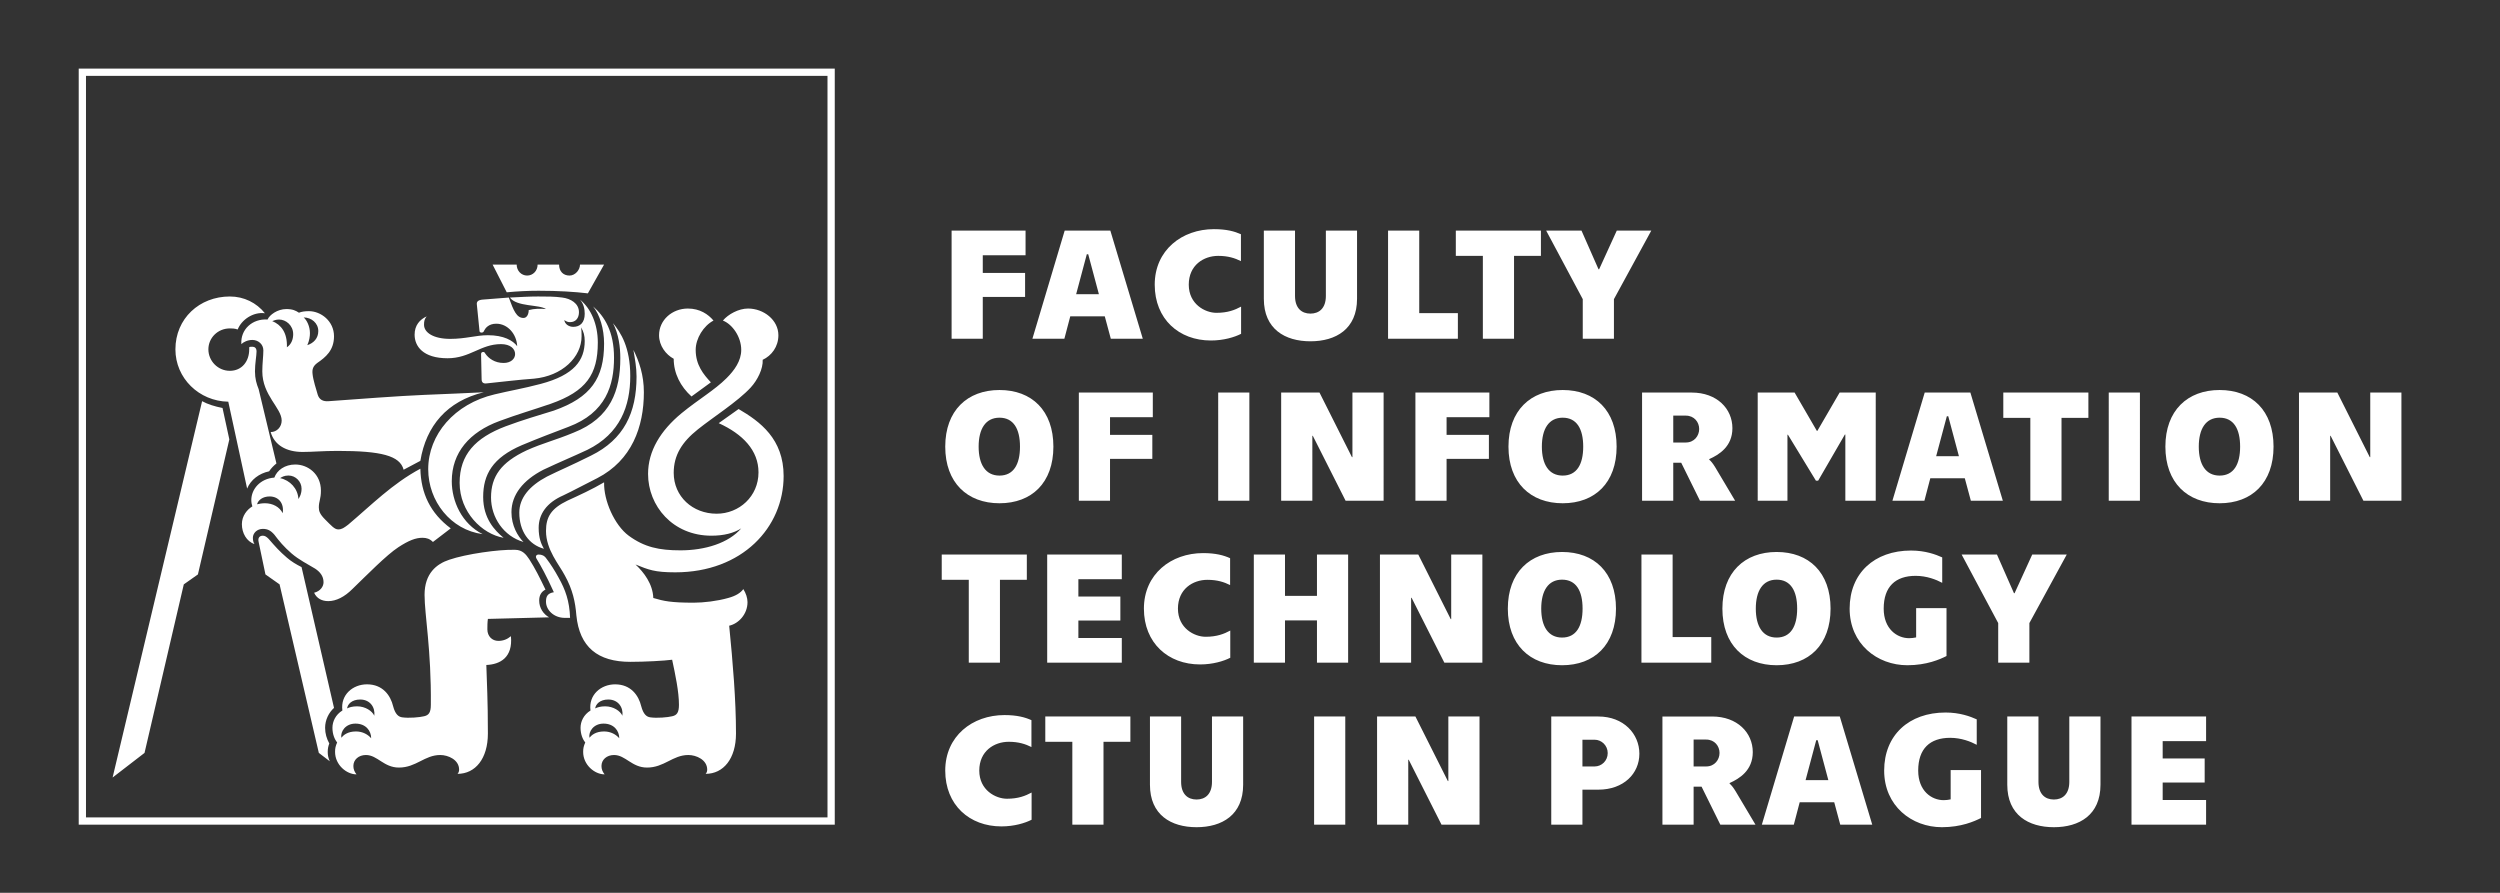 <?xml version="1.0" encoding="utf-8"?>
<!-- Generator: Adobe Illustrator 15.0.0, SVG Export Plug-In . SVG Version: 6.00 Build 0)  -->
<!DOCTYPE svg PUBLIC "-//W3C//DTD SVG 1.1//EN" "http://www.w3.org/Graphics/SVG/1.1/DTD/svg11.dtd">
<svg version="1.1" id="Layer_1" xmlns="http://www.w3.org/2000/svg" xmlns:xlink="http://www.w3.org/1999/xlink" x="0px" y="0px"
	 width="635px" height="226.77px" viewBox="0 0 635 226.77" enable-background="new 0 0 635 226.77" xml:space="preserve">
<rect x="0" y="0" width="635" height="226.77" fill="#333333" stroke="none"/>
<g>
	<path fill="#FFFFFF" d="M212.029,209.463H19.994V17.427h192.036V209.463z M21.84,207.618h188.343V19.273H21.84V207.618z"/>
	<path fill="#FFFFFF" d="M175.639,100.704l4.921-3.591c-1.861-1.994-3.856-4.387-3.856-8.243c0-2.925,1.996-6.116,4.521-7.445
		c-1.329-1.596-3.458-3.056-6.514-3.056c-3.989,0-7.313,2.925-7.313,6.778c0,2.658,1.729,4.92,3.724,5.983
		C171.121,94.853,172.85,98.176,175.639,100.704 M149.319,74.513l4.121-7.312h-6.116c0,1.329-1.198,2.791-2.663,2.791
		c-1.592,0-2.656-1.062-2.656-2.791h-5.452c0,1.595-1.196,2.791-2.658,2.791s-2.66-1.195-2.66-2.791h-6.116l3.592,7.045
		c2.793-0.265,5.449-0.396,8.109-0.396C141.737,73.85,145.995,74.114,149.319,74.513 M138.149,139.39
		c-0.664-1.196-1.329-2.658-1.329-5.317c0-3.455,1.994-6.381,6.25-8.243c2.792-1.329,4.917-2.524,8.641-4.384
		c8.774-4.521,11.832-13.031,11.832-21.805c0-4.387-1.197-7.845-2.658-10.77c0.397,2.394,0.796,4.389,0.796,6.781
		c0,9.174-3.19,15.955-11.566,20.075c-5.316,2.658-7.978,3.722-11.169,5.317c-4.517,2.392-7.045,5.452-7.045,9.175
		C131.9,134.87,134.292,138.326,138.149,139.39 M132.965,137.663c-1.46-1.465-3.056-4.123-3.056-7.579
		c0-4.386,2.922-8.108,8.108-10.77c4.52-2.125,7.177-3.19,11.165-5.051c8.378-4.12,10.903-11.167,10.903-18.744
		c0-7.314-2.392-11.037-4.387-13.43c1.462,2.793,1.862,6.116,1.862,8.91c0,8.109-2.392,15.155-11.832,18.878
		c-4.787,1.993-7.845,2.657-11.965,4.517c-6.516,3.061-9.041,6.649-9.041,11.966C124.722,131.414,127.913,136.198,132.965,137.663
		 M127.913,136.599c-2.262-1.86-5.187-4.919-5.187-10.37c0-5.716,2.393-9.97,9.838-13.161c4.789-1.994,7.314-2.924,11.834-4.653
		c9.572-3.589,11.565-10.636,11.565-17.551c0-6.645-2.394-10.502-5.318-13.027c1.729,2.126,2.793,5.717,2.793,9.438
		c0,8.775-3.325,13.694-12.763,17.019c-3.856,1.195-7.977,2.392-12.232,3.987c-7.709,2.924-11.698,7.178-11.698,14.359
		C116.746,130.084,122.462,135.67,127.913,136.599 M122.595,135.67c-5.318-2.66-7.844-8.377-7.844-13.43
		c0-7.312,4.52-12.497,12.097-15.29c4.658-1.727,8.378-2.79,13.032-4.385c9.041-3.191,11.964-7.445,11.964-15.555
		c0-4.653-1.729-8.641-4.519-10.901c0.929,1.062,1.195,2.392,1.195,3.59c0,2.26-1.195,3.322-2.924,3.322
		c-1.065,0-2.129-0.664-2.261-1.727c0.531,0.396,0.931,0.531,1.464,0.531c1.461,0,2.258-1.064,2.258-2.527
		c0-2.259-2.126-3.458-4.253-3.722c-1.862-0.267-3.858-0.267-6.117-0.267s-4.387,0.134-7.178,0.267
		c1.727,2.394,7.445,1.729,9.171,2.925c-1.464-0.131-2.925-0.131-4.388,0.265c0,0.934-0.396,1.996-1.328,1.996
		c-1.729,0-2.526-1.86-3.723-5.185l-6.78,0.533c-1.064,0.131-1.462,0.531-1.332,1.329l0.667,6.647c0,0.265,0.267,0.397,0.533,0.397
		c0.264,0,0.53-0.133,0.662-0.533c0.267-0.531,1.067-1.727,3.058-1.727c2.925,0,5.185,2.66,5.316,5.716
		c-1.062-1.46-3.454-2.792-7.445-2.792c-3.057,0-5.581,0.931-9.57,0.931c-4.253,0-6.647-1.596-6.647-3.589
		c0-0.931,0.131-1.464,0.665-2.128c-1.729,0.798-3.058,2.262-3.058,4.653c0,2.925,2.129,5.985,8.374,5.985
		c5.716,0,8.378-3.591,13.562-3.591c2.393,0,3.591,1.196,3.591,2.527c0,1.195-1.066,2.26-2.925,2.26
		c-2.262,0-3.854-1.196-4.654-2.394c-0.133-0.267-0.267-0.398-0.533-0.398c-0.396,0-0.532,0.265-0.532,0.532l0.136,6.38
		c0,0.797,0.396,1.198,1.329,1.064c3.987-0.4,8.107-0.932,11.965-1.196c7.179-0.665,12.099-5.454,12.099-10.77
		c0-0.798,0-1.465-0.133-2.26c0.663,1.064,0.929,2.126,0.929,3.456c0,4.92-2.658,8.643-11.166,10.903
		c-4.522,1.196-7.844,1.727-11.703,2.658c-10.236,2.394-16.881,10.236-16.881,19.013C108.77,127.293,114.486,134.605,122.595,135.67
		 M78.056,87.675c0.533-1.195,0.667-2.26,0.667-3.058c0-1.729-0.799-3.323-1.595-3.987c1.993,0,3.72,1.46,3.72,3.456
		C80.847,85.946,79.652,87.144,78.056,87.675 M102.521,119.314l4.253-2.26c1.462-8.905,6.778-15.154,16.086-17.415
		c-4.918,0.265-9.175,0.398-15.155,0.665c-6.381,0.265-16.884,1.064-24.195,1.596c-1.464,0.132-2.394-0.4-2.793-1.596
		c-0.397-1.329-1.196-3.856-1.329-5.318c-0.135-1.198,0.133-1.996,1.198-2.792c2.125-1.464,4.254-3.191,4.254-6.78
		c0-3.856-3.325-6.381-6.383-6.381c-1.063,0-1.861,0.132-2.525,0.396c-0.8-0.529-1.596-0.929-3.191-0.929
		c-2.261,0-4.254,1.462-4.787,2.658c-3.854-0.265-6.911,2.527-6.647,6.249c0.532-0.533,1.596-1.062,2.794-1.062
		c1.46,0,2.792,1.062,2.792,2.658c0,1.462-0.267,3.325-0.267,5.316c0,6.118,4.92,9.31,4.92,12.499c0,1.596-1.198,2.925-2.793,2.925
		c0.931,3.324,3.989,5.051,8.109,5.051c2.66,0,5.054-0.264,8.907-0.264C96.805,114.531,101.587,115.727,102.521,119.314
		 M143.466,156.94h1.333c-0.137-4.256-1.197-7.181-2.925-10.237c-0.933-1.728-2.128-3.588-3.06-4.788
		c-0.531-0.796-1.198-1.061-1.994-1.061c-0.533,0-0.931,0.396-0.533,1.061c1.066,1.728,2.527,4.389,4.39,8.51
		c-1.596,0.265-1.996,1.064-1.996,2.393C138.681,154.945,140.677,156.94,143.466,156.94 M72.873,88.206
		c0.131-3.722-1.462-5.716-3.722-6.647c0.398-0.133,0.929-0.399,1.727-0.399c1.729,0,3.591,1.464,3.591,3.724
		C74.469,86.079,74.069,87.408,72.873,88.206 M158.091,181.8c-0.531-1.195-2.26-2.391-4.387-2.391c-1.197,0-1.993,0.265-2.526,0.53
		c0.133-1.063,1.197-2.261,3.324-2.261C157.027,177.679,158.356,179.674,158.091,181.8 M157.293,187.519
		c-0.797-0.931-2.125-1.73-3.854-1.73c-2.129,0-3.191,0.933-3.725,1.598c-0.264-1.598,1.064-3.591,3.591-3.591
		C155.964,183.795,157.293,185.655,157.293,187.519 M62.77,124.101c0.929-2.26,3.056-3.854,5.583-4.386
		c0.529-0.8,1.196-1.462,1.862-1.995L65.695,98.84c-0.533-1.327-0.933-2.656-0.933-4.521c0-1.991,0.4-3.987,0.4-5.05
		c0-0.931-0.532-1.195-1.063-1.195c-0.4,0-0.667,0-0.798,0.131v0.533c0,3.057-1.864,5.45-4.92,5.45c-3.057,0-5.452-2.525-5.452-5.45
		c0-2.924,2.395-5.32,5.452-5.32c0.532,0,1.197,0,1.993,0.268c0.931-2.392,3.856-4.521,6.912-4.121
		c-2.125-2.66-5.316-4.256-8.905-4.256c-7.712,0-13.826,5.585-13.826,13.429c0,7.311,5.982,13.162,13.427,13.294L62.77,124.101z
		 M83.376,152.685c1.994,0,4.121-1.064,6.114-3.056c3.589-3.458,8.643-8.645,11.701-10.64c2.658-1.726,4.387-2.391,6.114-2.391
		c1.064,0,1.864,0.268,2.66,1.064l4.521-3.458c-5.186-3.855-7.579-8.906-7.712-15.154c-7.179,3.854-12.364,9.173-18.348,14.225
		c-1.062,0.797-1.594,1.195-2.524,1.195c-0.931,0-1.729-0.931-3.325-2.525c-1.329-1.328-1.595-2.126-1.595-3.057
		c0-1.596,0.533-2.128,0.533-4.255c0-4.254-3.322-6.647-6.514-6.647c-2.66,0-4.654,1.462-5.318,3.324
		c-3.592,0.265-5.851,2.925-5.851,5.716c0,0.665,0.135,1.197,0.268,1.595c-1.329,0.8-2.662,2.394-2.662,4.521
		c0,2.261,1.197,4.386,3.193,5.051c-0.269-0.399-0.4-0.93-0.4-1.595c0-1.195,1.064-2.261,2.527-2.261c1.195,0,1.994,0.4,2.925,1.463
		c1.196,1.596,2.393,3.059,4.387,4.786c1.862,1.598,3.987,2.658,5.982,3.855c1.195,0.798,2.125,1.861,2.125,3.456
		c0,1.065-0.795,2.261-2.391,2.661C80.45,152.02,81.78,152.685,83.376,152.685 M75.798,126.761c-0.134-2.66-2.127-4.785-4.654-5.315
		c0.4-0.27,1.063-0.665,2.127-0.665c1.86,0,3.325,1.593,3.325,3.32C76.596,125.432,76.196,126.097,75.798,126.761 M90.555,196.69
		c-0.534-0.665-0.798-1.33-0.798-2.128c0-1.593,1.329-2.79,3.189-2.79c2.925,0,4.521,3.19,8.377,3.19
		c4.388,0,6.513-3.19,10.502-3.19c1.995,0,4.789,1.197,4.789,3.723c0,0.4-0.137,0.798-0.4,1.063c4.521,0,7.708-3.856,7.708-10.238
		c0-8.907-0.263-12.497-0.396-17.414c3.458-0.135,6.779-1.862,6.246-7.312c-0.93,0.795-1.992,1.195-3.188,1.195
		c-1.596,0-2.793-1.195-2.793-2.926c0-0.8,0-1.728,0.131-2.658l15.556-0.402c-1.461-0.796-2.524-2.391-2.524-4.251
		c0-1.328,0.531-2.259,1.595-2.793c-1.464-3.057-2.66-5.449-4.121-7.71c-0.8-1.195-1.729-2.394-3.59-2.394
		c-4.123-0.132-12.497,1.063-16.753,2.528c-3.189,1.061-6.249,3.454-6.249,8.905c0,5.054,1.729,13.961,1.596,27.919
		c0,1.995-0.532,2.66-1.728,2.924c-1.064,0.268-3.855,0.532-5.585,0.268c-0.929-0.136-1.729-0.798-2.26-2.791
		c-0.665-2.793-2.658-5.586-6.647-5.586c-3.591,0-6.778,2.66-6.247,6.648c-1.729,1.062-2.527,2.793-2.527,4.387
		c0,1.595,0.532,2.925,1.196,3.723c-0.398,0.931-0.529,1.463-0.529,2.394C85.105,194.298,88.03,196.69,90.555,196.69 M71.807,130.35
		c-0.796-1.596-2.525-2.525-4.521-2.525c-0.795,0-1.461,0.135-1.992,0.265c0.265-1.062,1.463-1.992,3.191-1.992
		C70.746,126.097,72.207,127.824,71.807,130.35 M95.075,181.8c-0.533-1.195-2.261-2.391-4.387-2.391
		c-1.197,0-1.995,0.265-2.526,0.53c0.131-1.063,1.197-2.261,3.325-2.261C94.011,177.679,95.34,179.674,95.075,181.8 M83.772,193.367
		c-0.396-0.798-0.529-1.595-0.529-2.393s0.133-1.463,0.398-2.128c-0.664-1.198-1.065-2.526-1.065-3.988
		c0-1.993,0.934-3.854,2.263-5.052l-8.244-35.764c-1.331-0.663-2.66-1.461-3.723-2.394c-1.862-1.595-2.924-2.79-4.653-4.783
		c-0.533-0.533-0.933-0.798-1.462-0.798c-0.799,0-1.329,0.53-1.062,1.595l1.727,8.24l3.589,2.528l9.97,42.808L83.772,193.367z
		 M94.279,187.519c-0.8-0.931-2.129-1.73-3.857-1.73c-2.129,0-3.191,0.933-3.725,1.598c-0.262-1.598,1.067-3.591,3.591-3.591
		C92.946,183.795,94.279,185.655,94.279,187.519 M28.601,197.488l8.109-6.249l9.972-42.808l3.589-2.528l7.979-34.297l-1.729-7.977
		c-1.996-0.399-3.725-0.931-5.185-1.729L28.601,197.488z M153.571,196.69c-0.531-0.665-0.797-1.33-0.797-2.128
		c0-1.593,1.329-2.79,3.191-2.79c2.925,0,4.521,3.19,8.376,3.19c4.385,0,6.514-3.19,10.501-3.19c1.996,0,4.787,1.197,4.787,3.723
		c0,0.4-0.133,0.798-0.397,1.063c4.521,0,7.709-3.856,7.709-10.238c0-8.507-0.796-17.946-1.729-27.387
		c2.394-0.532,4.654-2.926,4.654-5.983c0-1.061-0.396-2.261-1.062-3.321c-0.667,0.931-1.862,1.726-3.854,2.261
		c-2.794,0.795-6.25,1.195-8.779,1.195c-5.716,0-7.576-0.4-10.234-1.195c-0.135-3.591-2.394-6.517-4.521-8.51
		c3.323,1.328,4.785,1.993,10.103,1.993c17.018,0,27.52-11.433,27.52-24.462c0-9.441-5.983-13.826-11.434-17.017l-5.052,3.589
		c6.116,2.791,10.103,6.911,10.103,12.496c0,6.117-4.916,10.505-10.632,10.505c-6.119,0-10.903-4.388-10.903-10.372
		c0-4.518,2.125-7.842,6.114-11.033c3.989-3.189,10.105-7.046,13.43-10.634c1.729-1.864,3.189-4.789,3.056-7.049
		c2.261-1.062,3.989-3.321,3.989-6.248c0-3.854-3.721-6.778-7.709-6.778c-2.396,0-5.051,1.46-6.385,3.056
		c2.396,0.932,4.656,4.12,4.656,7.445c0,2.793-1.727,5.185-3.723,7.179c-3.058,3.059-7.045,5.319-11.435,8.909
		c-5.318,4.387-8.509,9.573-8.509,15.421c0,8.109,6.25,15.688,16.086,15.688c3.191,0,5.718-0.665,7.581-1.863
		c-3.191,3.722-9.172,5.584-15.422,5.584c-5.453,0-9.173-0.8-13.161-3.721c-3.591-2.658-6.383-8.907-6.249-13.562
		c-2.924,1.729-6.383,3.322-9.307,4.654c-4.123,1.993-5.452,4.118-5.452,7.709c0,4.786,3.325,8.51,4.785,11.301
		c1.996,3.589,2.66,6.779,2.925,10.103c0.8,8.111,5.453,11.835,13.694,11.835c3.725,0,8.641-0.268,10.636-0.534
		c0.798,3.726,1.729,8.109,1.729,11.435c0,1.995-0.533,2.66-1.729,2.924c-1.062,0.268-3.856,0.532-5.583,0.268
		c-0.929-0.136-1.729-0.798-2.262-2.791c-0.663-2.793-2.658-5.586-6.645-5.586c-3.592,0-6.78,2.66-6.25,6.648
		c-1.729,1.062-2.526,2.793-2.526,4.387c0,1.595,0.531,2.925,1.198,3.723c-0.4,0.931-0.534,1.463-0.534,2.394
		C148.119,194.298,151.046,196.69,153.571,196.69"/>
	<path fill="#FFFFFF" d="M541.399,209.465h18.948v-6.262h-11.026v-4.444h10.666v-6.101h-10.666v-4.406h11.026v-6.262h-18.948
		V209.465z M521.685,210.11c6.466,0,11.838-3.111,11.838-10.788V181.99h-7.92v16.605c0,3.111-1.694,4.483-3.918,4.483
		c-2.221,0-3.915-1.372-3.915-4.483V181.99h-7.922v17.332C509.848,206.999,515.222,210.11,521.685,210.11 M493.246,210.11
		c4.886,0,8.279-1.494,9.935-2.345v-12.16h-7.714v7.434c-0.567,0.122-1.173,0.201-1.778,0.201c-3.072,0-6.466-2.342-6.466-7.515
		c0-5.573,2.989-8.319,8.12-8.319c2.831,0,5.253,0.97,6.749,1.776v-6.466c-1.618-0.727-4.282-1.736-7.918-1.736
		c-9.333,0-15.596,5.777-15.596,14.745C478.578,204.696,485.565,210.11,493.246,210.11 M458.618,198.151l2.707-10.143h0.364
		l2.709,10.143H458.618z M467.424,209.465h8.125l-8.242-27.475H455.71l-8.202,27.475h8.121l1.495-5.696h8.769L467.424,209.465z
		 M430.178,194.678v-6.828h3.19c2.141,0,3.394,1.655,3.394,3.393c0,1.738-1.253,3.436-3.394,3.436H430.178z M422.256,209.465h7.922
		v-9.658h2.017l4.769,9.658h8.928l-5.047-8.485c-0.526-0.888-1.172-1.696-1.536-1.939l0.042-0.161
		c2.422-1.09,5.855-3.153,5.855-7.838c0-4.93-3.918-9.051-10.339-9.051h-12.61V209.465z M401.938,194.678v-6.788h3.109
		c1.736,0,3.312,1.454,3.312,3.392c0,1.982-1.575,3.396-3.312,3.396H401.938z M394.018,209.465h7.92v-8.89h4.039
		c6.424,0,10.423-4.079,10.423-9.13c0-5.05-3.999-9.455-10.423-9.455h-11.959V209.465z M349.777,209.465h7.92V192.98h0.121
		l8.324,16.484h9.654V181.99h-7.917v16.404h-0.122l-8.242-16.404h-9.738V209.465z M333.782,209.465h7.917V181.99h-7.917V209.465z
		 M303.924,210.11c6.464,0,11.836-3.111,11.836-10.788V181.99h-7.917v16.605c0,3.111-1.695,4.483-3.919,4.483
		c-2.223,0-3.919-1.372-3.919-4.483V181.99h-7.918v17.332C292.087,206.999,297.46,210.11,303.924,210.11 M272.372,209.465h7.918
		v-21.052h6.827v-6.423h-21.613v6.423h6.868V209.465z M254.351,209.907c3.272,0,6.02-0.849,7.676-1.695v-6.909
		c-1.576,0.849-3.392,1.575-6.262,1.575c-2.871,0-7.03-2.181-7.03-7.152c0-4.968,3.799-7.312,7.477-7.312
		c2.502,0,4.239,0.568,5.774,1.335v-6.828c-1.615-0.727-3.635-1.293-6.869-1.293c-8.119,0-15.027,5.335-15.027,14.099
		C240.091,204.493,246.273,209.907,254.351,209.907"/>
	<path fill="#FFFFFF" d="M507.543,168.323h7.92v-10.062l9.497-17.414h-8.772l-4.481,9.82h-0.161l-4.322-9.82h-8.972l9.292,17.414
		V168.323z M484.476,168.971c4.888,0,8.284-1.496,9.938-2.343v-12.164h-7.714v7.436c-0.566,0.121-1.174,0.201-1.779,0.201
		c-3.071,0-6.463-2.343-6.463-7.513c0-5.578,2.987-8.324,8.118-8.324c2.828,0,5.255,0.97,6.748,1.776v-6.463
		c-1.617-0.729-4.282-1.739-7.919-1.739c-9.332,0-15.597,5.778-15.597,14.75C469.808,163.557,476.8,168.971,484.476,168.971
		 M451.265,161.941c-3.512,0-5.29-2.828-5.29-7.354s1.778-7.354,5.29-7.354c3.555,0,5.215,2.829,5.215,7.354
		S454.819,161.941,451.265,161.941 M451.265,168.971c8.202,0,13.697-5.213,13.697-14.383c0-9.173-5.495-14.386-13.697-14.386
		c-8.161,0-13.777,5.213-13.777,14.386C437.487,163.758,443.104,168.971,451.265,168.971 M416.926,168.323h17.735v-6.504h-9.815
		v-20.972h-7.92V168.323z M396.765,161.941c-3.514,0-5.292-2.828-5.292-7.354s1.778-7.354,5.292-7.354
		c3.558,0,5.21,2.829,5.21,7.354S400.322,161.941,396.765,161.941 M396.765,168.971c8.202,0,13.695-5.213,13.695-14.383
		c0-9.173-5.493-14.386-13.695-14.386c-8.16,0-13.777,5.213-13.777,14.386C382.987,163.758,388.604,168.971,396.765,168.971
		 M350.505,168.323h7.919v-16.484h0.122l8.321,16.484h9.656v-27.476h-7.919v16.407h-0.122l-8.242-16.407h-9.735V168.323z
		 M318.469,140.848v27.476h7.92v-10.748h8.12v10.748h7.917v-27.476h-7.917v10.507h-8.12v-10.507H318.469z M304.813,168.767
		c3.27,0,6.019-0.848,7.676-1.696v-6.91c-1.575,0.849-3.394,1.578-6.263,1.578c-2.868,0-7.03-2.184-7.03-7.15
		c0-4.973,3.799-7.314,7.478-7.314c2.503,0,4.24,0.565,5.773,1.332v-6.825c-1.615-0.728-3.637-1.295-6.868-1.295
		c-8.119,0-15.028,5.334-15.028,14.103C290.551,163.354,296.731,168.767,304.813,168.767 M265.987,168.323h18.951v-6.263h-11.03
		v-4.443h10.665v-6.102h-10.665v-4.403h11.03v-6.265h-18.951V168.323z M246.069,168.323h7.919v-21.05h6.826v-6.426H239.2v6.426
		h6.869V168.323z"/>
	<path fill="#FFFFFF" d="M583.942,127.183h7.92V110.7h0.121l8.322,16.482h9.656V99.709h-7.917v16.404h-0.124l-8.24-16.404h-9.738
		V127.183z M563.781,120.8c-3.513,0-5.29-2.83-5.29-7.354c0-4.526,1.777-7.353,5.29-7.353c3.558,0,5.211,2.827,5.211,7.353
		C568.992,117.97,567.339,120.8,563.781,120.8 M563.781,127.828c8.203,0,13.698-5.21,13.698-14.382
		c0-9.17-5.495-14.384-13.698-14.384c-8.16,0-13.774,5.214-13.774,14.384C550.007,122.618,555.621,127.828,563.781,127.828
		 M535.621,127.183h7.92V99.709h-7.92V127.183z M515.705,127.183h7.92v-21.048h6.826v-6.426h-21.613v6.426h6.867V127.183z
		 M491.785,115.87l2.712-10.141h0.362l2.707,10.141H491.785z M500.596,127.183h8.123l-8.245-27.474h-11.596l-8.203,27.474h8.125
		l1.494-5.698h8.766L500.596,127.183z M446.458,127.183h7.555v-16.767h0.122l7.11,11.677h0.566l6.785-11.716h0.122v16.806h7.719
		V99.709h-9.173l-5.657,9.738h-0.121l-5.654-9.738h-9.374V127.183z M425.007,112.396v-6.827h3.188c2.141,0,3.396,1.656,3.396,3.395
		c0,1.737-1.256,3.432-3.396,3.432H425.007z M417.085,127.183h7.922v-9.655h2.018l4.766,9.655h8.93l-5.047-8.484
		c-0.528-0.889-1.171-1.697-1.536-1.938l0.038-0.162c2.424-1.09,5.857-3.151,5.857-7.838c0-4.931-3.915-9.051-10.339-9.051h-12.608
		V127.183z M396.926,120.8c-3.514,0-5.292-2.83-5.292-7.354c0-4.526,1.778-7.353,5.292-7.353c3.558,0,5.211,2.827,5.211,7.353
		C402.137,117.97,400.483,120.8,396.926,120.8 M396.926,127.828c8.202,0,13.695-5.21,13.695-14.382
		c0-9.17-5.493-14.384-13.695-14.384c-8.162,0-13.775,5.214-13.775,14.384C383.15,122.618,388.764,127.828,396.926,127.828
		 M359.514,99.709v27.474h7.917v-10.626h10.75v-6.1h-10.75v-4.485h10.87v-6.263H359.514z M325.416,127.183h7.92V110.7h0.121
		l8.321,16.482h9.659V99.709h-7.92v16.404h-0.124l-8.241-16.404h-9.736V127.183z M309.42,127.183h7.918V99.709h-7.918V127.183z
		 M274.026,99.709v27.474h7.919v-10.626h10.746v-6.1h-10.746v-4.485h10.868v-6.263H274.026z M253.868,120.8
		c-3.518,0-5.293-2.83-5.293-7.354c0-4.526,1.775-7.353,5.293-7.353c3.555,0,5.21,2.827,5.21,7.353
		C259.079,117.97,257.423,120.8,253.868,120.8 M253.868,127.828c8.201,0,13.693-5.21,13.693-14.382
		c0-9.17-5.492-14.384-13.693-14.384c-8.163,0-13.777,5.214-13.777,14.384C240.091,122.618,245.706,127.828,253.868,127.828"/>
	<path fill="#FFFFFF" d="M402.02,86.044h7.919V75.982l9.491-17.413h-8.767l-4.483,9.819h-0.161l-4.322-9.819h-8.974l9.297,17.413
		V86.044z M376.646,86.044h7.919V64.993h6.828v-6.424h-21.615v6.424h6.868V86.044z M352.566,86.044h17.735v-6.506h-9.815V58.569
		h-7.92V86.044z M332.852,86.689c6.463,0,11.837-3.111,11.837-10.787V58.569h-7.919v16.605c0,3.111-1.697,4.483-3.918,4.483
		s-3.918-1.373-3.918-4.483V58.569h-7.919v17.333C321.015,83.578,326.389,86.689,332.852,86.689 M307.558,86.487
		c3.274,0,6.023-0.849,7.679-1.696v-6.91c-1.573,0.849-3.393,1.576-6.263,1.576c-2.867,0-7.029-2.182-7.029-7.153
		c0-4.967,3.8-7.312,7.474-7.312c2.504,0,4.245,0.566,5.778,1.333v-6.828c-1.615-0.725-3.635-1.292-6.87-1.292
		c-8.118,0-15.028,5.334-15.028,14.098C293.298,81.073,299.48,86.487,307.558,86.487 M273.341,74.729l2.705-10.14h0.365l2.709,10.14
		H273.341z M282.146,86.044h8.123l-8.244-27.475h-11.595l-8.2,27.475h8.119l1.498-5.696h8.766L282.146,86.044z M241.706,58.569
		v27.475h7.919V75.417h10.746v-6.1h-10.746v-4.485h10.867v-6.263H241.706z"/>
</g>
</svg>
